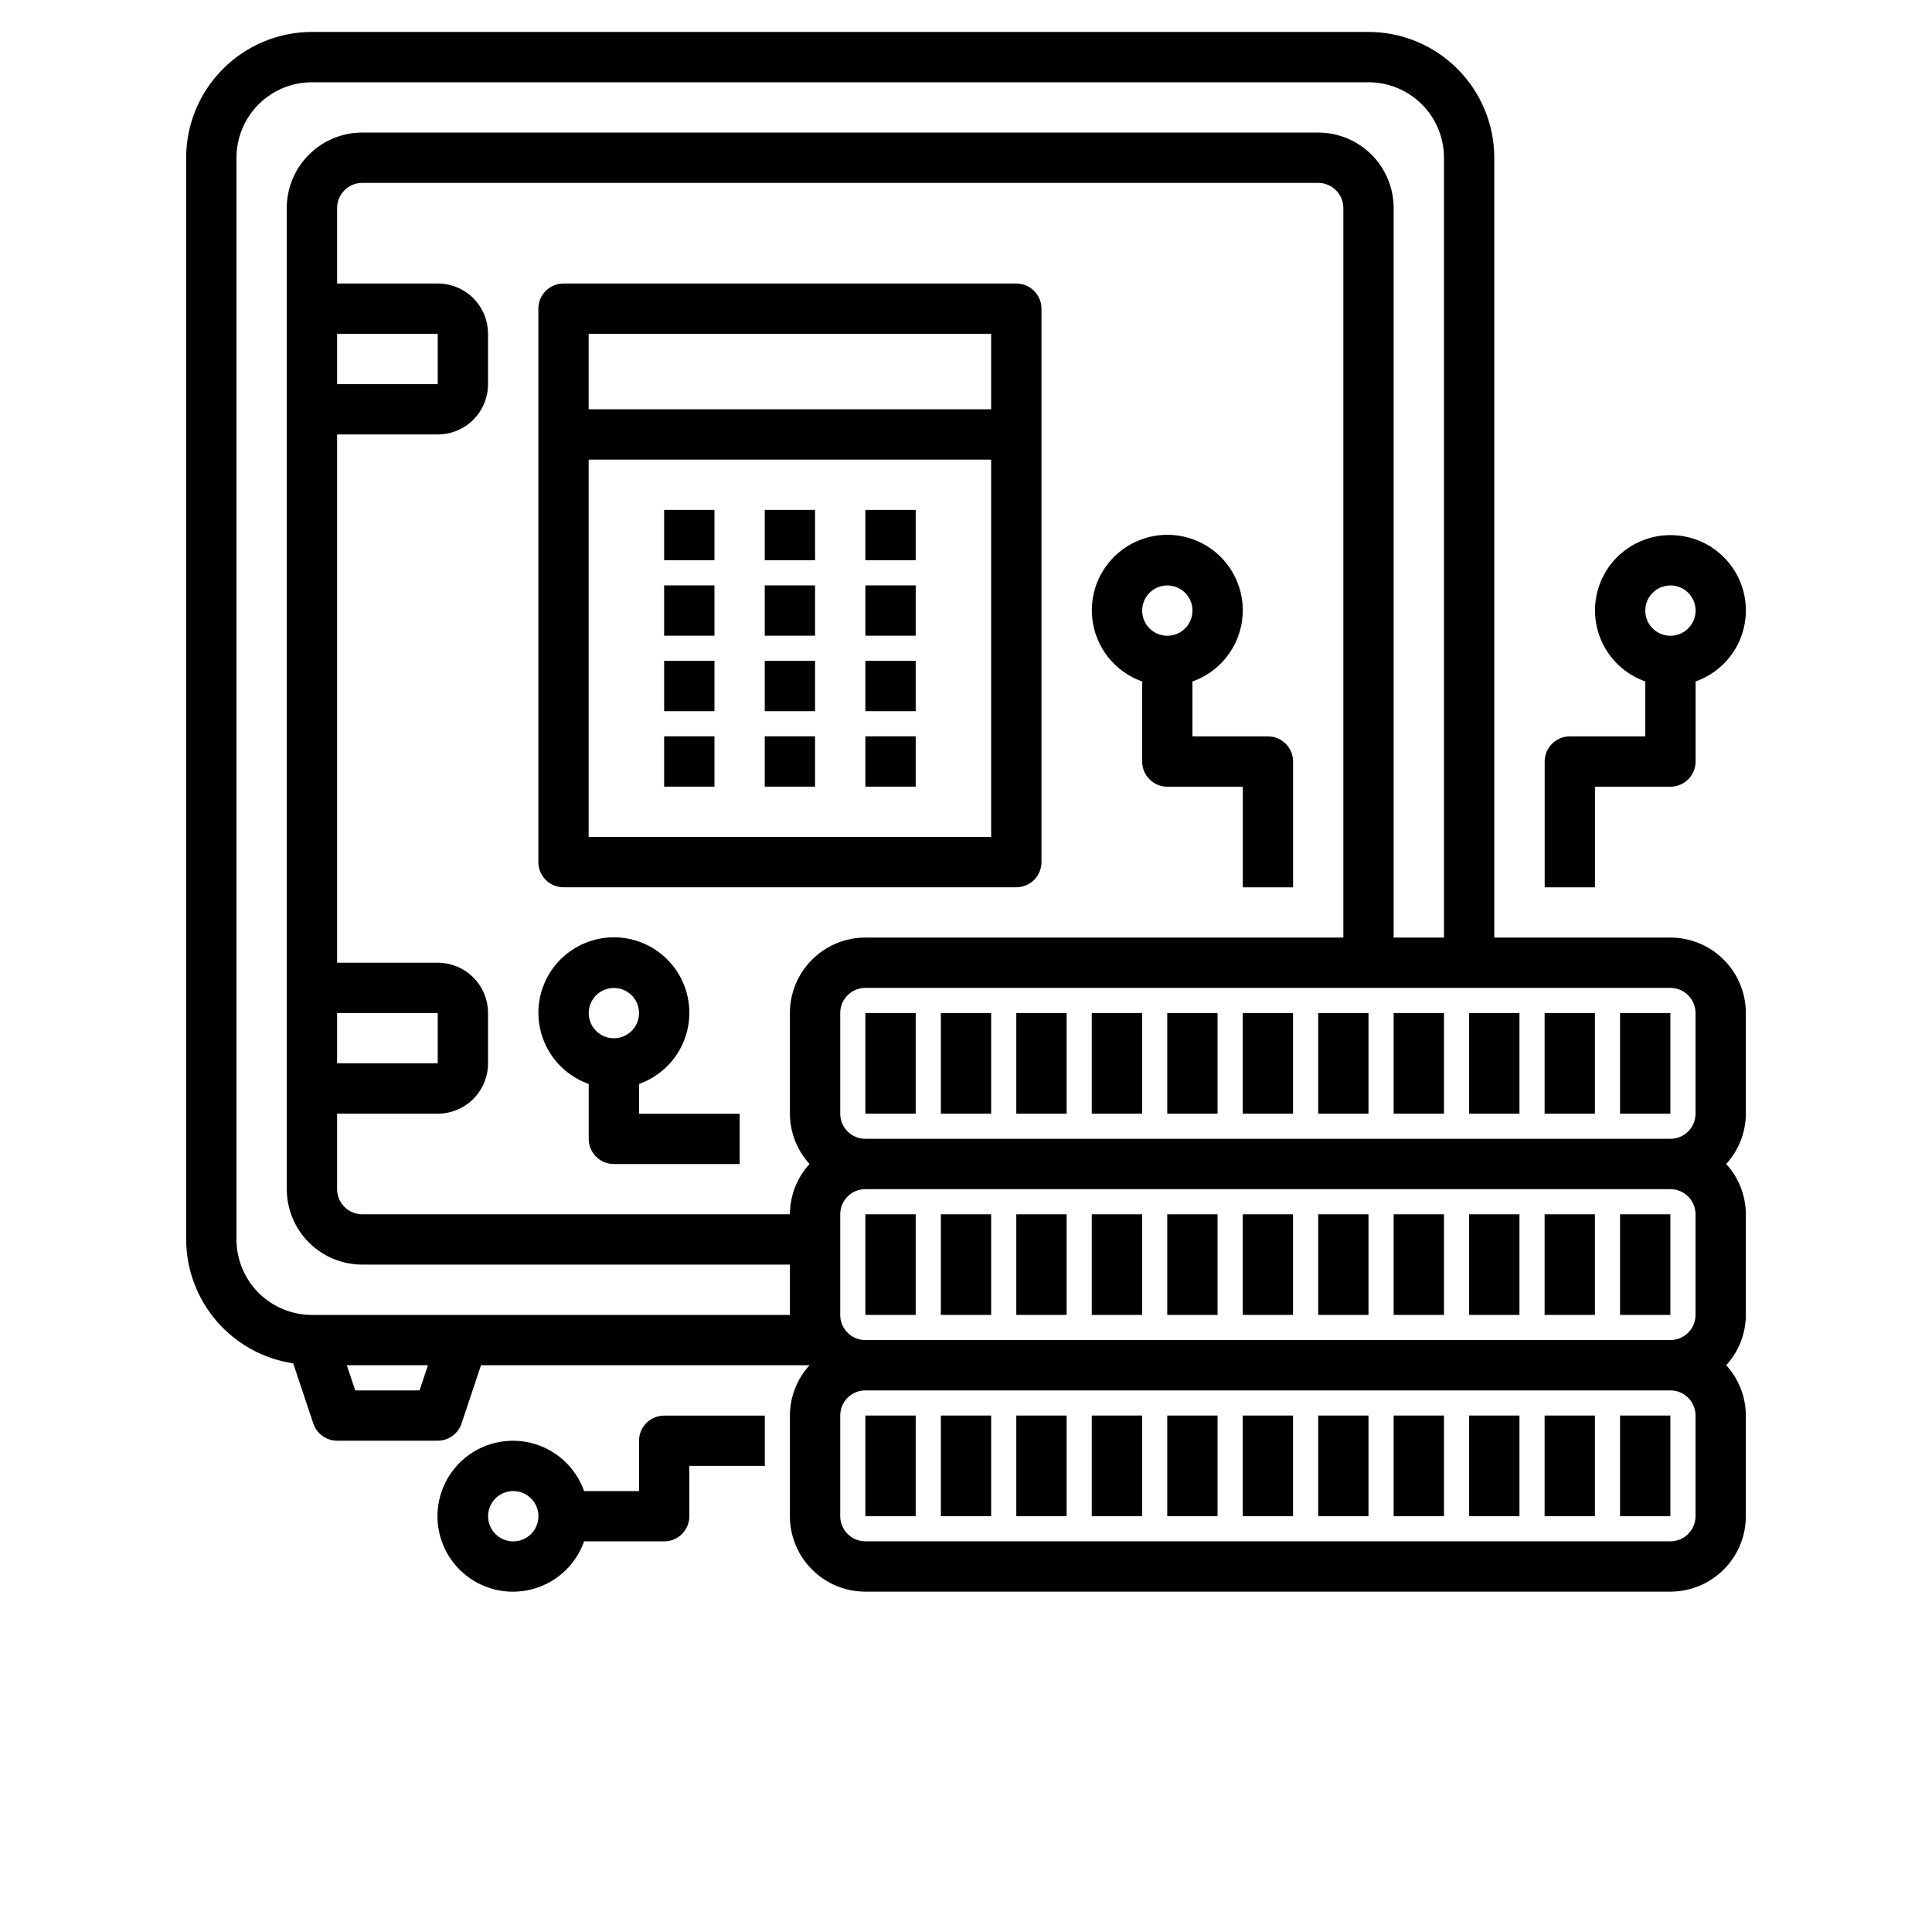 <svg width="38" height="38" viewBox="0 0 50 60" fill="none" xmlns="http://www.w3.org/2000/svg">
<g clip-path="url(#clip0_3369_10698)">
<g clip-path="url(#clip1_3369_10698)">
<path d="M35.156 43.961H33.594V47.086H35.156V43.961Z" fill="black"/>
<path d="M32.812 43.961H31.25V47.086H32.812V43.961Z" fill="black"/>
<path d="M30.469 43.961H28.906V47.086H30.469V43.961Z" fill="black"/>
<path d="M28.125 43.961H26.562V47.086H28.125V43.961Z" fill="black"/>
<path d="M25.781 43.961H24.219V47.086H25.781V43.961Z" fill="black"/>
<path d="M23.438 43.961H21.875V47.086H23.438V43.961Z" fill="black"/>
<path d="M37.5 43.961H35.938V47.086H37.5V43.961Z" fill="black"/>
<path d="M39.844 43.961H38.281V47.086H39.844V43.961Z" fill="black"/>
<path d="M42.188 43.961H40.625V47.086H42.188V43.961Z" fill="black"/>
<path d="M44.531 43.961H42.969V47.086H44.531V43.961Z" fill="black"/>
<path d="M46.875 43.961H45.312V47.086H46.875V43.961Z" fill="black"/>
<path d="M35.156 37.711H33.594V40.836H35.156V37.711Z" fill="black"/>
<path d="M32.812 37.711H31.25V40.836H32.812V37.711Z" fill="black"/>
<path d="M30.469 37.711H28.906V40.836H30.469V37.711Z" fill="black"/>
<path d="M28.125 37.711H26.562V40.836H28.125V37.711Z" fill="black"/>
<path d="M25.781 37.711H24.219V40.836H25.781V37.711Z" fill="black"/>
<path d="M23.438 37.711H21.875V40.836H23.438V37.711Z" fill="black"/>
<path d="M37.5 37.711H35.938V40.836H37.5V37.711Z" fill="black"/>
<path d="M39.844 37.711H38.281V40.836H39.844V37.711Z" fill="black"/>
<path d="M42.188 37.711H40.625V40.836H42.188V37.711Z" fill="black"/>
<path d="M44.531 37.711H42.969V40.836H44.531V37.711Z" fill="black"/>
<path d="M46.875 37.711H45.312V40.836H46.875V37.711Z" fill="black"/>
<path d="M46.875 29.117H41.406V4.898C41.405 3.863 40.993 2.87 40.261 2.138C39.529 1.405 38.536 0.993 37.5 0.992H4.688C3.652 0.993 2.659 1.405 1.927 2.138C1.194 2.87 0.782 3.863 0.781 4.898V38.492C0.784 39.425 1.121 40.326 1.73 41.032C2.34 41.738 3.183 42.202 4.105 42.34L4.73 44.208C4.782 44.363 4.881 44.498 5.014 44.594C5.146 44.69 5.305 44.742 5.469 44.742H8.594C8.758 44.742 8.917 44.69 9.05 44.594C9.183 44.499 9.283 44.363 9.334 44.208L9.938 42.398H20.141C19.75 42.825 19.533 43.383 19.531 43.961V47.086C19.531 47.708 19.778 48.304 20.218 48.743C20.657 49.183 21.253 49.43 21.875 49.43H46.875C47.497 49.43 48.093 49.183 48.532 48.743C48.972 48.304 49.219 47.708 49.219 47.086V43.961C49.217 43.383 48.999 42.825 48.609 42.398C48.999 41.971 49.217 41.414 49.219 40.836V37.711C49.217 37.133 48.999 36.575 48.609 36.148C48.999 35.721 49.217 35.164 49.219 34.586V31.461C49.219 30.839 48.972 30.243 48.532 29.804C48.093 29.364 47.497 29.117 46.875 29.117ZM47.656 31.461V34.586C47.656 34.793 47.574 34.992 47.427 35.138C47.281 35.285 47.082 35.367 46.875 35.367H21.875C21.668 35.367 21.469 35.285 21.323 35.138C21.176 34.992 21.094 34.793 21.094 34.586V31.461C21.094 31.254 21.176 31.055 21.323 30.909C21.469 30.762 21.668 30.68 21.875 30.68H46.875C47.082 30.68 47.281 30.762 47.427 30.909C47.574 31.055 47.656 31.254 47.656 31.461ZM47.656 37.711V40.836C47.656 41.043 47.574 41.242 47.427 41.388C47.281 41.535 47.082 41.617 46.875 41.617H21.875C21.668 41.617 21.469 41.535 21.323 41.388C21.176 41.242 21.094 41.043 21.094 40.836V37.711C21.094 37.504 21.176 37.305 21.323 37.158C21.469 37.012 21.668 36.93 21.875 36.93H46.875C47.082 36.93 47.281 37.012 47.427 37.158C47.574 37.305 47.656 37.504 47.656 37.711ZM5.469 10.367H8.594V11.93H5.469V10.367ZM5.469 31.461H8.594V33.023H5.469V31.461ZM5.469 34.586H8.594C9.008 34.586 9.406 34.421 9.699 34.128C9.992 33.835 10.156 33.438 10.156 33.023V31.461C10.156 31.047 9.992 30.649 9.699 30.356C9.406 30.063 9.008 29.898 8.594 29.898H5.469V13.492H8.594C9.008 13.492 9.406 13.328 9.699 13.034C9.992 12.742 10.156 12.344 10.156 11.93V10.367C10.156 9.953 9.992 9.555 9.699 9.262C9.406 8.969 9.008 8.805 8.594 8.805H5.469V6.461C5.469 6.254 5.551 6.055 5.698 5.909C5.844 5.762 6.043 5.68 6.25 5.68H35.938C36.145 5.68 36.343 5.762 36.49 5.909C36.636 6.055 36.719 6.254 36.719 6.461V29.117H21.875C21.253 29.117 20.657 29.364 20.218 29.804C19.778 30.243 19.531 30.839 19.531 31.461V34.586C19.533 35.164 19.75 35.721 20.141 36.148C19.75 36.575 19.533 37.133 19.531 37.711H6.25C6.043 37.711 5.844 37.629 5.698 37.482C5.551 37.336 5.469 37.137 5.469 36.93V34.586ZM8.03 43.18H6.032L5.771 42.398H8.291L8.03 43.18ZM4.688 40.836C4.066 40.836 3.47 40.589 3.03 40.15C2.591 39.71 2.344 39.114 2.344 38.492V4.898C2.344 4.277 2.591 3.681 3.03 3.241C3.47 2.802 4.066 2.555 4.688 2.555H37.5C38.122 2.555 38.718 2.802 39.157 3.241C39.597 3.681 39.844 4.277 39.844 4.898V29.117H38.281V6.461C38.281 5.839 38.034 5.243 37.595 4.804C37.155 4.364 36.559 4.117 35.938 4.117H6.25C5.628 4.117 5.032 4.364 4.593 4.804C4.153 5.243 3.906 5.839 3.906 6.461V36.93C3.906 37.551 4.153 38.147 4.593 38.587C5.032 39.026 5.628 39.273 6.25 39.273H19.531V40.836H4.688ZM47.656 47.086C47.656 47.293 47.574 47.492 47.427 47.638C47.281 47.785 47.082 47.867 46.875 47.867H21.875C21.668 47.867 21.469 47.785 21.323 47.638C21.176 47.492 21.094 47.293 21.094 47.086V43.961C21.094 43.754 21.176 43.555 21.323 43.408C21.469 43.262 21.668 43.18 21.875 43.18H46.875C47.082 43.18 47.281 43.262 47.427 43.408C47.574 43.555 47.656 43.754 47.656 43.961V47.086Z" fill="black"/>
<path d="M35.156 31.461H33.594V34.586H35.156V31.461Z" fill="black"/>
<path d="M32.812 31.461H31.25V34.586H32.812V31.461Z" fill="black"/>
<path d="M30.469 31.461H28.906V34.586H30.469V31.461Z" fill="black"/>
<path d="M28.125 31.461H26.562V34.586H28.125V31.461Z" fill="black"/>
<path d="M25.781 31.461H24.219V34.586H25.781V31.461Z" fill="black"/>
<path d="M23.438 31.461H21.875V34.586H23.438V31.461Z" fill="black"/>
<path d="M37.5 31.461H35.938V34.586H37.5V31.461Z" fill="black"/>
<path d="M39.844 31.461H38.281V34.586H39.844V31.461Z" fill="black"/>
<path d="M42.188 31.461H40.625V34.586H42.188V31.461Z" fill="black"/>
<path d="M44.531 31.461H42.969V34.586H44.531V31.461Z" fill="black"/>
<path d="M46.875 31.461H45.312V34.586H46.875V31.461Z" fill="black"/>
<path d="M12.5 27.555H26.562C26.77 27.555 26.968 27.472 27.115 27.326C27.261 27.179 27.344 26.981 27.344 26.773V9.586C27.344 9.379 27.261 9.18 27.115 9.034C26.968 8.887 26.77 8.805 26.562 8.805H12.5C12.293 8.805 12.094 8.887 11.948 9.034C11.801 9.18 11.719 9.379 11.719 9.586V26.773C11.719 26.981 11.801 27.179 11.948 27.326C12.094 27.472 12.293 27.555 12.5 27.555ZM13.281 25.992V14.273H25.781V25.992H13.281ZM25.781 10.367V12.711H13.281V10.367H25.781Z" fill="black"/>
<path d="M17.188 15.836H15.625V17.398H17.188V15.836Z" fill="black"/>
<path d="M20.312 15.836H18.75V17.398H20.312V15.836Z" fill="black"/>
<path d="M23.438 15.836H21.875V17.398H23.438V15.836Z" fill="black"/>
<path d="M17.188 18.18H15.625V19.742H17.188V18.18Z" fill="black"/>
<path d="M20.312 18.18H18.75V19.742H20.312V18.18Z" fill="black"/>
<path d="M23.438 18.18H21.875V19.742H23.438V18.18Z" fill="black"/>
<path d="M17.188 20.523H15.625V22.086H17.188V20.523Z" fill="black"/>
<path d="M20.312 20.523H18.75V22.086H20.312V20.523Z" fill="black"/>
<path d="M23.438 20.523H21.875V22.086H23.438V20.523Z" fill="black"/>
<path d="M17.188 22.867H15.625V24.43H17.188V22.867Z" fill="black"/>
<path d="M20.312 22.867H18.75V24.43H20.312V22.867Z" fill="black"/>
<path d="M23.438 22.867H21.875V24.43H23.438V22.867Z" fill="black"/>
<path d="M14.846 44.744V46.307H13.139C12.955 45.785 12.592 45.346 12.116 45.066C11.639 44.786 11.078 44.684 10.533 44.778C9.988 44.871 9.494 45.154 9.138 45.577C8.781 46 8.586 46.535 8.586 47.088C8.586 47.641 8.781 48.176 9.138 48.599C9.494 49.021 9.988 49.304 10.533 49.398C11.078 49.491 11.639 49.389 12.116 49.109C12.592 48.83 12.955 48.39 13.139 47.869H15.627C15.834 47.869 16.033 47.787 16.179 47.64C16.326 47.494 16.408 47.295 16.408 47.088V45.525H18.752V43.963H15.627C15.42 43.963 15.221 44.045 15.075 44.192C14.928 44.338 14.846 44.537 14.846 44.744ZM10.939 47.869C10.785 47.869 10.634 47.823 10.505 47.737C10.377 47.652 10.277 47.53 10.218 47.387C10.159 47.244 10.143 47.087 10.173 46.935C10.203 46.784 10.278 46.645 10.387 46.535C10.496 46.426 10.635 46.352 10.787 46.322C10.938 46.291 11.096 46.307 11.238 46.366C11.381 46.425 11.503 46.525 11.589 46.654C11.675 46.782 11.721 46.933 11.721 47.088C11.721 47.295 11.638 47.494 11.492 47.64C11.345 47.787 11.147 47.869 10.939 47.869ZM13.283 33.663V35.369C13.283 35.576 13.366 35.775 13.512 35.922C13.659 36.068 13.857 36.15 14.064 36.15H17.971V34.588H14.846V33.663C15.367 33.478 15.806 33.116 16.086 32.639C16.366 32.162 16.468 31.602 16.374 31.057C16.281 30.512 15.998 30.017 15.575 29.661C15.152 29.305 14.617 29.109 14.064 29.109C13.511 29.109 12.976 29.305 12.554 29.661C12.131 30.017 11.848 30.512 11.754 31.057C11.661 31.602 11.763 32.162 12.043 32.639C12.323 33.116 12.762 33.478 13.283 33.663ZM14.064 30.682C14.219 30.682 14.37 30.727 14.498 30.813C14.627 30.899 14.727 31.021 14.786 31.164C14.845 31.307 14.861 31.464 14.831 31.615C14.8 31.767 14.726 31.906 14.617 32.015C14.508 32.124 14.368 32.199 14.217 32.229C14.065 32.259 13.908 32.244 13.765 32.185C13.623 32.126 13.501 32.025 13.415 31.897C13.329 31.768 13.283 31.617 13.283 31.463C13.283 31.256 13.366 31.057 13.512 30.91C13.659 30.764 13.857 30.682 14.064 30.682ZM46.877 16.619C46.325 16.618 45.79 16.812 45.367 17.168C44.945 17.523 44.662 18.017 44.568 18.561C44.474 19.105 44.577 19.665 44.856 20.141C45.136 20.617 45.575 20.979 46.096 21.163V22.869H43.752C43.545 22.869 43.346 22.951 43.2 23.098C43.053 23.244 42.971 23.443 42.971 23.65V27.557H44.533V24.432H46.877C47.084 24.432 47.283 24.349 47.429 24.203C47.576 24.056 47.658 23.858 47.658 23.65V21.163C48.179 20.979 48.618 20.617 48.898 20.141C49.177 19.665 49.279 19.105 49.186 18.561C49.092 18.017 48.809 17.523 48.386 17.168C47.964 16.812 47.429 16.618 46.877 16.619ZM46.877 19.744C46.722 19.744 46.571 19.698 46.443 19.612C46.314 19.527 46.214 19.405 46.155 19.262C46.096 19.119 46.081 18.962 46.111 18.81C46.141 18.659 46.215 18.52 46.325 18.41C46.434 18.301 46.573 18.227 46.724 18.197C46.876 18.166 47.033 18.182 47.176 18.241C47.319 18.3 47.441 18.4 47.526 18.529C47.612 18.657 47.658 18.808 47.658 18.963C47.658 19.17 47.576 19.369 47.429 19.515C47.283 19.662 47.084 19.744 46.877 19.744ZM30.471 21.163V23.65C30.471 23.858 30.553 24.056 30.7 24.203C30.846 24.349 31.045 24.432 31.252 24.432H33.596V27.557H35.158V23.65C35.158 23.443 35.076 23.244 34.929 23.098C34.783 22.951 34.584 22.869 34.377 22.869H32.033V21.163C32.554 20.979 32.994 20.616 33.273 20.139C33.553 19.662 33.655 19.102 33.562 18.557C33.468 18.012 33.185 17.517 32.763 17.161C32.34 16.805 31.805 16.609 31.252 16.609C30.699 16.609 30.164 16.805 29.741 17.161C29.319 17.517 29.035 18.012 28.942 18.557C28.848 19.102 28.951 19.662 29.23 20.139C29.51 20.616 29.949 20.979 30.471 21.163ZM31.252 18.182C31.406 18.182 31.558 18.227 31.686 18.313C31.814 18.399 31.915 18.521 31.974 18.664C32.033 18.807 32.048 18.964 32.018 19.115C31.988 19.267 31.914 19.406 31.804 19.515C31.695 19.625 31.556 19.699 31.404 19.729C31.253 19.759 31.096 19.744 30.953 19.685C30.81 19.625 30.688 19.525 30.602 19.397C30.517 19.268 30.471 19.117 30.471 18.963C30.471 18.756 30.553 18.557 30.7 18.41C30.846 18.264 31.045 18.182 31.252 18.182Z" fill="black"/>
</g>
</g>
<defs>
<clipPath id="clip0_3369_10698">
<rect width="50" height="59.302" fill="white" transform="translate(0 0.211)"/>
</clipPath>
<clipPath id="clip1_3369_10698">
<rect width="50" height="50" fill="white" transform="translate(0 0.211)"/>
</clipPath>
</defs>
</svg>
